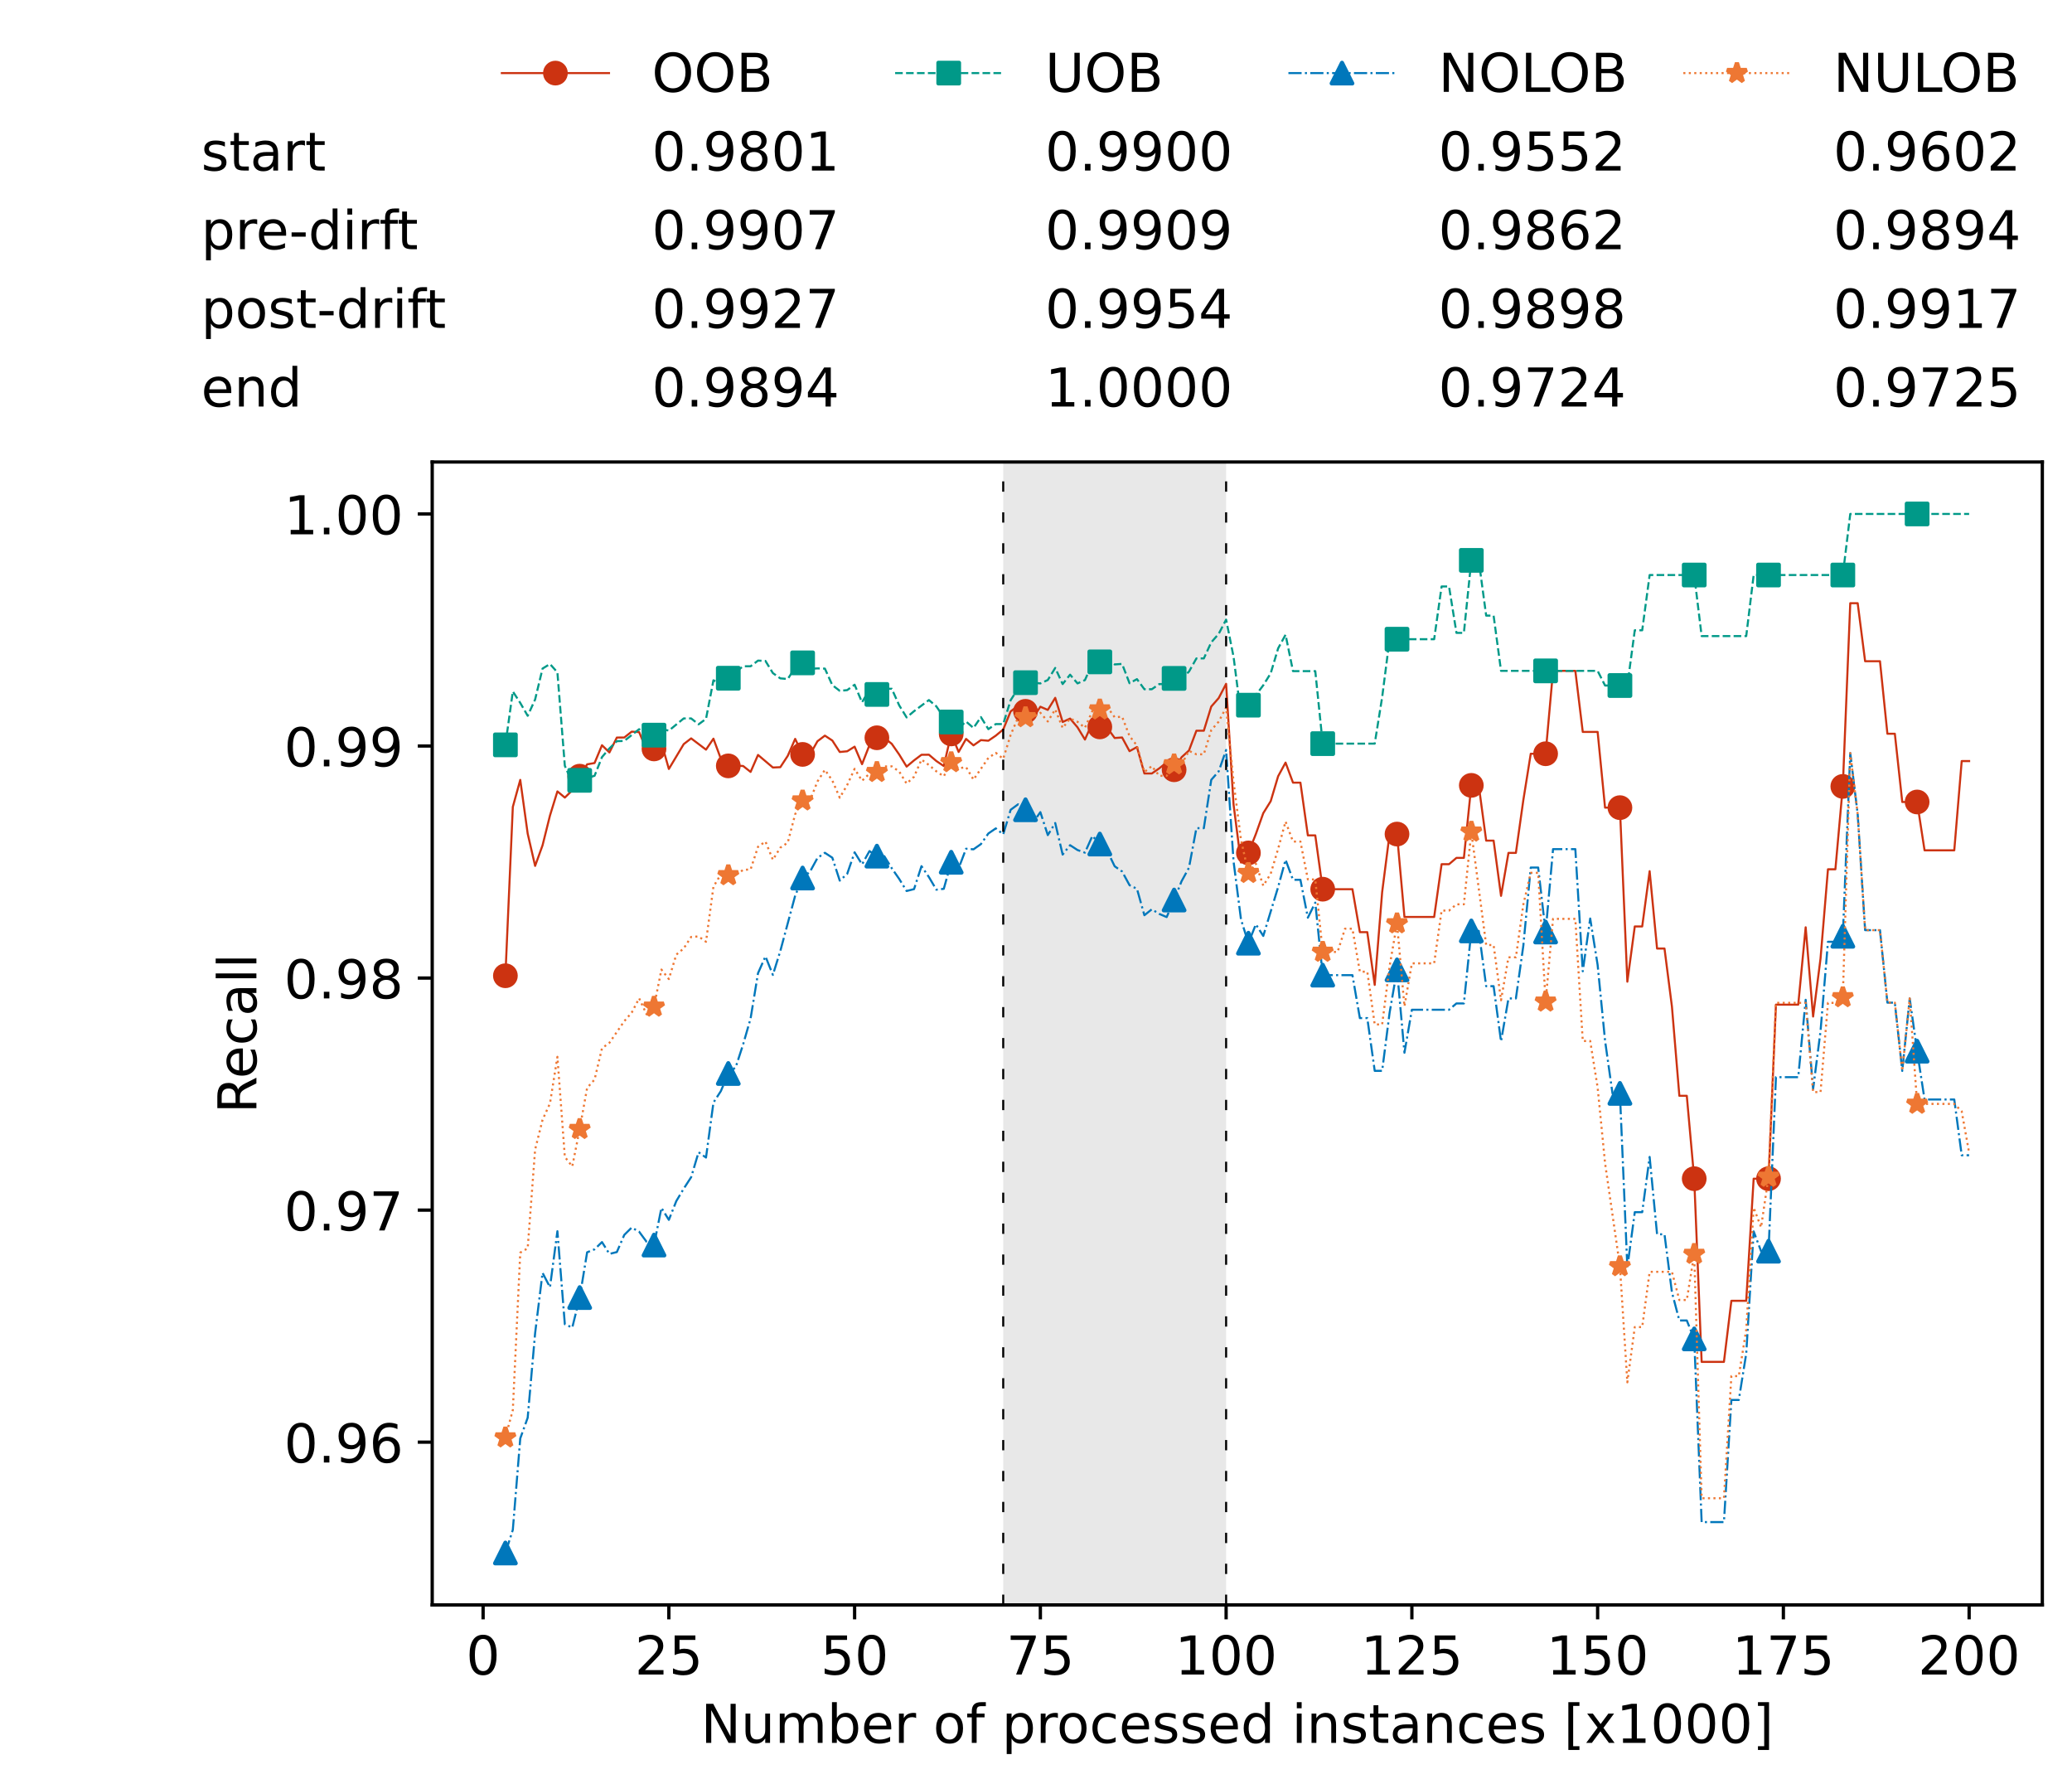 <?xml version="1.0" encoding="utf-8" standalone="no"?>
<!DOCTYPE svg PUBLIC "-//W3C//DTD SVG 1.1//EN"
  "http://www.w3.org/Graphics/SVG/1.1/DTD/svg11.dtd">
<!-- Created with matplotlib (https://matplotlib.org/) -->
<svg height="432.615pt" version="1.1" viewBox="0 0 502.65 432.615" width="502.65pt" xmlns="http://www.w3.org/2000/svg" xmlns:xlink="http://www.w3.org/1999/xlink">
 <defs>
  <style type="text/css">*{stroke-linecap:butt;stroke-linejoin:round;}</style>
 </defs>
 <g id="figure_1">
  <g id="patch_1">
   <path d="M 0 432.615 
L 502.65 432.615 
L 502.65 0 
L 0 0 
z
" style="fill:#ffffff;"/>
  </g>
  <g id="axes_1">
   <g id="patch_2">
    <path d="M 104.85 389.252 
L 495.45 389.252 
L 495.45 112.052 
L 104.85 112.052 
z
" style="fill:#ffffff;"/>
   </g>
   <g id="patch_3">
    <path clip-path="url(#peb958de10e)" d="M 297.446 389.252 
L 297.446 112.052 
L 243.372 112.052 
L 243.372 389.252 
z
" style="fill:#d3d3d3;opacity:0.5;"/>
   </g>
   <g id="matplotlib.axis_1">
    <g id="xtick_1">
     <g id="line2d_1">
      <defs>
       <path d="M 0 0 
L 0 3.5 
" id="m937446368e" style="stroke:#000000;stroke-width:0.8;"/>
      </defs>
      <g>
       <use style="stroke:#000000;stroke-width:0.8;" x="117.197" xlink:href="#m937446368e" y="389.252"/>
      </g>
     </g>
     <g id="text_1">
      <!-- 0 -->
      <g transform="translate(113.061 406.13)scale(0.13 -0.13)">
       <defs>
        <path d="M 31.781 66.406 
Q 24.172 66.406 20.328 58.906 
Q 16.5 51.422 16.5 36.375 
Q 16.5 21.391 20.328 13.891 
Q 24.172 6.391 31.781 6.391 
Q 39.453 6.391 43.281 13.891 
Q 47.125 21.391 47.125 36.375 
Q 47.125 51.422 43.281 58.906 
Q 39.453 66.406 31.781 66.406 
z
M 31.781 74.219 
Q 44.047 74.219 50.516 64.516 
Q 56.984 54.828 56.984 36.375 
Q 56.984 17.969 50.516 8.266 
Q 44.047 -1.422 31.781 -1.422 
Q 19.531 -1.422 13.062 8.266 
Q 6.594 17.969 6.594 36.375 
Q 6.594 54.828 13.062 64.516 
Q 19.531 74.219 31.781 74.219 
z
" id="DejaVuSans-48"/>
       </defs>
       <use xlink:href="#DejaVuSans-48"/>
      </g>
     </g>
    </g>
    <g id="xtick_2">
     <g id="line2d_2">
      <g>
       <use style="stroke:#000000;stroke-width:0.8;" x="162.259" xlink:href="#m937446368e" y="389.252"/>
      </g>
     </g>
     <g id="text_2">
      <!-- 25 -->
      <g transform="translate(153.988 406.13)scale(0.13 -0.13)">
       <defs>
        <path d="M 19.188 8.297 
L 53.609 8.297 
L 53.609 0 
L 7.328 0 
L 7.328 8.297 
Q 12.938 14.109 22.625 23.891 
Q 32.328 33.688 34.812 36.531 
Q 39.547 41.844 41.422 45.531 
Q 43.312 49.219 43.312 52.781 
Q 43.312 58.594 39.234 62.25 
Q 35.156 65.922 28.609 65.922 
Q 23.969 65.922 18.812 64.312 
Q 13.672 62.703 7.812 59.422 
L 7.812 69.391 
Q 13.766 71.781 18.938 73 
Q 24.125 74.219 28.422 74.219 
Q 39.75 74.219 46.484 68.547 
Q 53.219 62.891 53.219 53.422 
Q 53.219 48.922 51.531 44.891 
Q 49.859 40.875 45.406 35.406 
Q 44.188 33.984 37.641 27.219 
Q 31.109 20.453 19.188 8.297 
z
" id="DejaVuSans-50"/>
        <path d="M 10.797 72.906 
L 49.516 72.906 
L 49.516 64.594 
L 19.828 64.594 
L 19.828 46.734 
Q 21.969 47.469 24.109 47.828 
Q 26.266 48.188 28.422 48.188 
Q 40.625 48.188 47.75 41.5 
Q 54.891 34.812 54.891 23.391 
Q 54.891 11.625 47.562 5.094 
Q 40.234 -1.422 26.906 -1.422 
Q 22.312 -1.422 17.547 -0.641 
Q 12.797 0.141 7.719 1.703 
L 7.719 11.625 
Q 12.109 9.234 16.797 8.062 
Q 21.484 6.891 26.703 6.891 
Q 35.156 6.891 40.078 11.328 
Q 45.016 15.766 45.016 23.391 
Q 45.016 31 40.078 35.438 
Q 35.156 39.891 26.703 39.891 
Q 22.75 39.891 18.812 39.016 
Q 14.891 38.141 10.797 36.281 
z
" id="DejaVuSans-53"/>
       </defs>
       <use xlink:href="#DejaVuSans-50"/>
       <use x="63.623" xlink:href="#DejaVuSans-53"/>
      </g>
     </g>
    </g>
    <g id="xtick_3">
     <g id="line2d_3">
      <g>
       <use style="stroke:#000000;stroke-width:0.8;" x="207.322" xlink:href="#m937446368e" y="389.252"/>
      </g>
     </g>
     <g id="text_3">
      <!-- 50 -->
      <g transform="translate(199.05 406.13)scale(0.13 -0.13)">
       <use xlink:href="#DejaVuSans-53"/>
       <use x="63.623" xlink:href="#DejaVuSans-48"/>
      </g>
     </g>
    </g>
    <g id="xtick_4">
     <g id="line2d_4">
      <g>
       <use style="stroke:#000000;stroke-width:0.8;" x="252.384" xlink:href="#m937446368e" y="389.252"/>
      </g>
     </g>
     <g id="text_4">
      <!-- 75 -->
      <g transform="translate(244.113 406.13)scale(0.13 -0.13)">
       <defs>
        <path d="M 8.203 72.906 
L 55.078 72.906 
L 55.078 68.703 
L 28.609 0 
L 18.312 0 
L 43.219 64.594 
L 8.203 64.594 
z
" id="DejaVuSans-55"/>
       </defs>
       <use xlink:href="#DejaVuSans-55"/>
       <use x="63.623" xlink:href="#DejaVuSans-53"/>
      </g>
     </g>
    </g>
    <g id="xtick_5">
     <g id="line2d_5">
      <g>
       <use style="stroke:#000000;stroke-width:0.8;" x="297.446" xlink:href="#m937446368e" y="389.252"/>
      </g>
     </g>
     <g id="text_5">
      <!-- 100 -->
      <g transform="translate(285.039 406.13)scale(0.13 -0.13)">
       <defs>
        <path d="M 12.406 8.297 
L 28.516 8.297 
L 28.516 63.922 
L 10.984 60.406 
L 10.984 69.391 
L 28.422 72.906 
L 38.281 72.906 
L 38.281 8.297 
L 54.391 8.297 
L 54.391 0 
L 12.406 0 
z
" id="DejaVuSans-49"/>
       </defs>
       <use xlink:href="#DejaVuSans-49"/>
       <use x="63.623" xlink:href="#DejaVuSans-48"/>
       <use x="127.246" xlink:href="#DejaVuSans-48"/>
      </g>
     </g>
    </g>
    <g id="xtick_6">
     <g id="line2d_6">
      <g>
       <use style="stroke:#000000;stroke-width:0.8;" x="342.509" xlink:href="#m937446368e" y="389.252"/>
      </g>
     </g>
     <g id="text_6">
      <!-- 125 -->
      <g transform="translate(330.102 406.13)scale(0.13 -0.13)">
       <use xlink:href="#DejaVuSans-49"/>
       <use x="63.623" xlink:href="#DejaVuSans-50"/>
       <use x="127.246" xlink:href="#DejaVuSans-53"/>
      </g>
     </g>
    </g>
    <g id="xtick_7">
     <g id="line2d_7">
      <g>
       <use style="stroke:#000000;stroke-width:0.8;" x="387.571" xlink:href="#m937446368e" y="389.252"/>
      </g>
     </g>
     <g id="text_7">
      <!-- 150 -->
      <g transform="translate(375.164 406.13)scale(0.13 -0.13)">
       <use xlink:href="#DejaVuSans-49"/>
       <use x="63.623" xlink:href="#DejaVuSans-53"/>
       <use x="127.246" xlink:href="#DejaVuSans-48"/>
      </g>
     </g>
    </g>
    <g id="xtick_8">
     <g id="line2d_8">
      <g>
       <use style="stroke:#000000;stroke-width:0.8;" x="432.633" xlink:href="#m937446368e" y="389.252"/>
      </g>
     </g>
     <g id="text_8">
      <!-- 175 -->
      <g transform="translate(420.226 406.13)scale(0.13 -0.13)">
       <use xlink:href="#DejaVuSans-49"/>
       <use x="63.623" xlink:href="#DejaVuSans-55"/>
       <use x="127.246" xlink:href="#DejaVuSans-53"/>
      </g>
     </g>
    </g>
    <g id="xtick_9">
     <g id="line2d_9">
      <g>
       <use style="stroke:#000000;stroke-width:0.8;" x="477.695" xlink:href="#m937446368e" y="389.252"/>
      </g>
     </g>
     <g id="text_9">
      <!-- 200 -->
      <g transform="translate(465.289 406.13)scale(0.13 -0.13)">
       <use xlink:href="#DejaVuSans-50"/>
       <use x="63.623" xlink:href="#DejaVuSans-48"/>
       <use x="127.246" xlink:href="#DejaVuSans-48"/>
      </g>
     </g>
    </g>
    <g id="text_10">
     <!-- Number of processed instances [x1000] -->
     <g transform="translate(170.025 422.711)scale(0.13 -0.13)">
      <defs>
       <path d="M 9.812 72.906 
L 23.094 72.906 
L 55.422 11.922 
L 55.422 72.906 
L 64.984 72.906 
L 64.984 0 
L 51.703 0 
L 19.391 60.984 
L 19.391 0 
L 9.812 0 
z
" id="DejaVuSans-78"/>
       <path d="M 8.5 21.578 
L 8.5 54.688 
L 17.484 54.688 
L 17.484 21.922 
Q 17.484 14.156 20.5 10.266 
Q 23.531 6.391 29.594 6.391 
Q 36.859 6.391 41.078 11.031 
Q 45.312 15.672 45.312 23.688 
L 45.312 54.688 
L 54.297 54.688 
L 54.297 0 
L 45.312 0 
L 45.312 8.406 
Q 42.047 3.422 37.719 1 
Q 33.406 -1.422 27.688 -1.422 
Q 18.266 -1.422 13.375 4.438 
Q 8.5 10.297 8.5 21.578 
z
M 31.109 56 
z
" id="DejaVuSans-117"/>
       <path d="M 52 44.188 
Q 55.375 50.25 60.062 53.125 
Q 64.75 56 71.094 56 
Q 79.641 56 84.281 50.016 
Q 88.922 44.047 88.922 33.016 
L 88.922 0 
L 79.891 0 
L 79.891 32.719 
Q 79.891 40.578 77.094 44.375 
Q 74.312 48.188 68.609 48.188 
Q 61.625 48.188 57.562 43.547 
Q 53.516 38.922 53.516 30.906 
L 53.516 0 
L 44.484 0 
L 44.484 32.719 
Q 44.484 40.625 41.703 44.406 
Q 38.922 48.188 33.109 48.188 
Q 26.219 48.188 22.156 43.531 
Q 18.109 38.875 18.109 30.906 
L 18.109 0 
L 9.078 0 
L 9.078 54.688 
L 18.109 54.688 
L 18.109 46.188 
Q 21.188 51.219 25.484 53.609 
Q 29.781 56 35.688 56 
Q 41.656 56 45.828 52.969 
Q 50 49.953 52 44.188 
z
" id="DejaVuSans-109"/>
       <path d="M 48.688 27.297 
Q 48.688 37.203 44.609 42.844 
Q 40.531 48.484 33.406 48.484 
Q 26.266 48.484 22.188 42.844 
Q 18.109 37.203 18.109 27.297 
Q 18.109 17.391 22.188 11.75 
Q 26.266 6.109 33.406 6.109 
Q 40.531 6.109 44.609 11.75 
Q 48.688 17.391 48.688 27.297 
z
M 18.109 46.391 
Q 20.953 51.266 25.266 53.625 
Q 29.594 56 35.594 56 
Q 45.562 56 51.781 48.094 
Q 58.016 40.188 58.016 27.297 
Q 58.016 14.406 51.781 6.484 
Q 45.562 -1.422 35.594 -1.422 
Q 29.594 -1.422 25.266 0.953 
Q 20.953 3.328 18.109 8.203 
L 18.109 0 
L 9.078 0 
L 9.078 75.984 
L 18.109 75.984 
z
" id="DejaVuSans-98"/>
       <path d="M 56.203 29.594 
L 56.203 25.203 
L 14.891 25.203 
Q 15.484 15.922 20.484 11.062 
Q 25.484 6.203 34.422 6.203 
Q 39.594 6.203 44.453 7.469 
Q 49.312 8.734 54.109 11.281 
L 54.109 2.781 
Q 49.266 0.734 44.188 -0.344 
Q 39.109 -1.422 33.891 -1.422 
Q 20.797 -1.422 13.156 6.188 
Q 5.516 13.812 5.516 26.812 
Q 5.516 40.234 12.766 48.109 
Q 20.016 56 32.328 56 
Q 43.359 56 49.781 48.891 
Q 56.203 41.797 56.203 29.594 
z
M 47.219 32.234 
Q 47.125 39.594 43.094 43.984 
Q 39.062 48.391 32.422 48.391 
Q 24.906 48.391 20.391 44.141 
Q 15.875 39.891 15.188 32.172 
z
" id="DejaVuSans-101"/>
       <path d="M 41.109 46.297 
Q 39.594 47.172 37.812 47.578 
Q 36.031 48 33.891 48 
Q 26.266 48 22.188 43.047 
Q 18.109 38.094 18.109 28.812 
L 18.109 0 
L 9.078 0 
L 9.078 54.688 
L 18.109 54.688 
L 18.109 46.188 
Q 20.953 51.172 25.484 53.578 
Q 30.031 56 36.531 56 
Q 37.453 56 38.578 55.875 
Q 39.703 55.766 41.062 55.516 
z
" id="DejaVuSans-114"/>
       <path id="DejaVuSans-32"/>
       <path d="M 30.609 48.391 
Q 23.391 48.391 19.188 42.75 
Q 14.984 37.109 14.984 27.297 
Q 14.984 17.484 19.156 11.844 
Q 23.344 6.203 30.609 6.203 
Q 37.797 6.203 41.984 11.859 
Q 46.188 17.531 46.188 27.297 
Q 46.188 37.016 41.984 42.703 
Q 37.797 48.391 30.609 48.391 
z
M 30.609 56 
Q 42.328 56 49.016 48.375 
Q 55.719 40.766 55.719 27.297 
Q 55.719 13.875 49.016 6.219 
Q 42.328 -1.422 30.609 -1.422 
Q 18.844 -1.422 12.172 6.219 
Q 5.516 13.875 5.516 27.297 
Q 5.516 40.766 12.172 48.375 
Q 18.844 56 30.609 56 
z
" id="DejaVuSans-111"/>
       <path d="M 37.109 75.984 
L 37.109 68.5 
L 28.516 68.5 
Q 23.688 68.5 21.797 66.547 
Q 19.922 64.594 19.922 59.516 
L 19.922 54.688 
L 34.719 54.688 
L 34.719 47.703 
L 19.922 47.703 
L 19.922 0 
L 10.891 0 
L 10.891 47.703 
L 2.297 47.703 
L 2.297 54.688 
L 10.891 54.688 
L 10.891 58.5 
Q 10.891 67.625 15.141 71.797 
Q 19.391 75.984 28.609 75.984 
z
" id="DejaVuSans-102"/>
       <path d="M 18.109 8.203 
L 18.109 -20.797 
L 9.078 -20.797 
L 9.078 54.688 
L 18.109 54.688 
L 18.109 46.391 
Q 20.953 51.266 25.266 53.625 
Q 29.594 56 35.594 56 
Q 45.562 56 51.781 48.094 
Q 58.016 40.188 58.016 27.297 
Q 58.016 14.406 51.781 6.484 
Q 45.562 -1.422 35.594 -1.422 
Q 29.594 -1.422 25.266 0.953 
Q 20.953 3.328 18.109 8.203 
z
M 48.688 27.297 
Q 48.688 37.203 44.609 42.844 
Q 40.531 48.484 33.406 48.484 
Q 26.266 48.484 22.188 42.844 
Q 18.109 37.203 18.109 27.297 
Q 18.109 17.391 22.188 11.75 
Q 26.266 6.109 33.406 6.109 
Q 40.531 6.109 44.609 11.75 
Q 48.688 17.391 48.688 27.297 
z
" id="DejaVuSans-112"/>
       <path d="M 48.781 52.594 
L 48.781 44.188 
Q 44.969 46.297 41.141 47.344 
Q 37.312 48.391 33.406 48.391 
Q 24.656 48.391 19.812 42.844 
Q 14.984 37.312 14.984 27.297 
Q 14.984 17.281 19.812 11.734 
Q 24.656 6.203 33.406 6.203 
Q 37.312 6.203 41.141 7.25 
Q 44.969 8.297 48.781 10.406 
L 48.781 2.094 
Q 45.016 0.344 40.984 -0.531 
Q 36.969 -1.422 32.422 -1.422 
Q 20.062 -1.422 12.781 6.344 
Q 5.516 14.109 5.516 27.297 
Q 5.516 40.672 12.859 48.328 
Q 20.219 56 33.016 56 
Q 37.156 56 41.109 55.141 
Q 45.062 54.297 48.781 52.594 
z
" id="DejaVuSans-99"/>
       <path d="M 44.281 53.078 
L 44.281 44.578 
Q 40.484 46.531 36.375 47.5 
Q 32.281 48.484 27.875 48.484 
Q 21.188 48.484 17.844 46.438 
Q 14.5 44.391 14.5 40.281 
Q 14.5 37.156 16.891 35.375 
Q 19.281 33.594 26.516 31.984 
L 29.594 31.297 
Q 39.156 29.25 43.188 25.516 
Q 47.219 21.781 47.219 15.094 
Q 47.219 7.469 41.188 3.016 
Q 35.156 -1.422 24.609 -1.422 
Q 20.219 -1.422 15.453 -0.562 
Q 10.688 0.297 5.422 2 
L 5.422 11.281 
Q 10.406 8.688 15.234 7.391 
Q 20.062 6.109 24.812 6.109 
Q 31.156 6.109 34.562 8.281 
Q 37.984 10.453 37.984 14.406 
Q 37.984 18.062 35.516 20.016 
Q 33.062 21.969 24.703 23.781 
L 21.578 24.516 
Q 13.234 26.266 9.516 29.906 
Q 5.812 33.547 5.812 39.891 
Q 5.812 47.609 11.281 51.797 
Q 16.75 56 26.812 56 
Q 31.781 56 36.172 55.266 
Q 40.578 54.547 44.281 53.078 
z
" id="DejaVuSans-115"/>
       <path d="M 45.406 46.391 
L 45.406 75.984 
L 54.391 75.984 
L 54.391 0 
L 45.406 0 
L 45.406 8.203 
Q 42.578 3.328 38.25 0.953 
Q 33.938 -1.422 27.875 -1.422 
Q 17.969 -1.422 11.734 6.484 
Q 5.516 14.406 5.516 27.297 
Q 5.516 40.188 11.734 48.094 
Q 17.969 56 27.875 56 
Q 33.938 56 38.25 53.625 
Q 42.578 51.266 45.406 46.391 
z
M 14.797 27.297 
Q 14.797 17.391 18.875 11.75 
Q 22.953 6.109 30.078 6.109 
Q 37.203 6.109 41.297 11.75 
Q 45.406 17.391 45.406 27.297 
Q 45.406 37.203 41.297 42.844 
Q 37.203 48.484 30.078 48.484 
Q 22.953 48.484 18.875 42.844 
Q 14.797 37.203 14.797 27.297 
z
" id="DejaVuSans-100"/>
       <path d="M 9.422 54.688 
L 18.406 54.688 
L 18.406 0 
L 9.422 0 
z
M 9.422 75.984 
L 18.406 75.984 
L 18.406 64.594 
L 9.422 64.594 
z
" id="DejaVuSans-105"/>
       <path d="M 54.891 33.016 
L 54.891 0 
L 45.906 0 
L 45.906 32.719 
Q 45.906 40.484 42.875 44.328 
Q 39.844 48.188 33.797 48.188 
Q 26.516 48.188 22.312 43.547 
Q 18.109 38.922 18.109 30.906 
L 18.109 0 
L 9.078 0 
L 9.078 54.688 
L 18.109 54.688 
L 18.109 46.188 
Q 21.344 51.125 25.703 53.562 
Q 30.078 56 35.797 56 
Q 45.219 56 50.047 50.172 
Q 54.891 44.344 54.891 33.016 
z
" id="DejaVuSans-110"/>
       <path d="M 18.312 70.219 
L 18.312 54.688 
L 36.812 54.688 
L 36.812 47.703 
L 18.312 47.703 
L 18.312 18.016 
Q 18.312 11.328 20.141 9.422 
Q 21.969 7.516 27.594 7.516 
L 36.812 7.516 
L 36.812 0 
L 27.594 0 
Q 17.188 0 13.234 3.875 
Q 9.281 7.766 9.281 18.016 
L 9.281 47.703 
L 2.688 47.703 
L 2.688 54.688 
L 9.281 54.688 
L 9.281 70.219 
z
" id="DejaVuSans-116"/>
       <path d="M 34.281 27.484 
Q 23.391 27.484 19.188 25 
Q 14.984 22.516 14.984 16.5 
Q 14.984 11.719 18.141 8.906 
Q 21.297 6.109 26.703 6.109 
Q 34.188 6.109 38.703 11.406 
Q 43.219 16.703 43.219 25.484 
L 43.219 27.484 
z
M 52.203 31.203 
L 52.203 0 
L 43.219 0 
L 43.219 8.297 
Q 40.141 3.328 35.547 0.953 
Q 30.953 -1.422 24.312 -1.422 
Q 15.922 -1.422 10.953 3.297 
Q 6 8.016 6 15.922 
Q 6 25.141 12.172 29.828 
Q 18.359 34.516 30.609 34.516 
L 43.219 34.516 
L 43.219 35.406 
Q 43.219 41.609 39.141 45 
Q 35.062 48.391 27.688 48.391 
Q 23 48.391 18.547 47.266 
Q 14.109 46.141 10.016 43.891 
L 10.016 52.203 
Q 14.938 54.109 19.578 55.047 
Q 24.219 56 28.609 56 
Q 40.484 56 46.344 49.844 
Q 52.203 43.703 52.203 31.203 
z
" id="DejaVuSans-97"/>
       <path d="M 8.594 75.984 
L 29.297 75.984 
L 29.297 69 
L 17.578 69 
L 17.578 -6.203 
L 29.297 -6.203 
L 29.297 -13.188 
L 8.594 -13.188 
z
" id="DejaVuSans-91"/>
       <path d="M 54.891 54.688 
L 35.109 28.078 
L 55.906 0 
L 45.312 0 
L 29.391 21.484 
L 13.484 0 
L 2.875 0 
L 24.125 28.609 
L 4.688 54.688 
L 15.281 54.688 
L 29.781 35.203 
L 44.281 54.688 
z
" id="DejaVuSans-120"/>
       <path d="M 30.422 75.984 
L 30.422 -13.188 
L 9.719 -13.188 
L 9.719 -6.203 
L 21.391 -6.203 
L 21.391 69 
L 9.719 69 
L 9.719 75.984 
z
" id="DejaVuSans-93"/>
      </defs>
      <use xlink:href="#DejaVuSans-78"/>
      <use x="74.805" xlink:href="#DejaVuSans-117"/>
      <use x="138.184" xlink:href="#DejaVuSans-109"/>
      <use x="235.596" xlink:href="#DejaVuSans-98"/>
      <use x="299.072" xlink:href="#DejaVuSans-101"/>
      <use x="360.596" xlink:href="#DejaVuSans-114"/>
      <use x="401.709" xlink:href="#DejaVuSans-32"/>
      <use x="433.496" xlink:href="#DejaVuSans-111"/>
      <use x="494.678" xlink:href="#DejaVuSans-102"/>
      <use x="529.883" xlink:href="#DejaVuSans-32"/>
      <use x="561.67" xlink:href="#DejaVuSans-112"/>
      <use x="625.146" xlink:href="#DejaVuSans-114"/>
      <use x="664.01" xlink:href="#DejaVuSans-111"/>
      <use x="725.191" xlink:href="#DejaVuSans-99"/>
      <use x="780.172" xlink:href="#DejaVuSans-101"/>
      <use x="841.695" xlink:href="#DejaVuSans-115"/>
      <use x="893.795" xlink:href="#DejaVuSans-115"/>
      <use x="945.895" xlink:href="#DejaVuSans-101"/>
      <use x="1007.418" xlink:href="#DejaVuSans-100"/>
      <use x="1070.895" xlink:href="#DejaVuSans-32"/>
      <use x="1102.682" xlink:href="#DejaVuSans-105"/>
      <use x="1130.465" xlink:href="#DejaVuSans-110"/>
      <use x="1193.844" xlink:href="#DejaVuSans-115"/>
      <use x="1245.943" xlink:href="#DejaVuSans-116"/>
      <use x="1285.152" xlink:href="#DejaVuSans-97"/>
      <use x="1346.432" xlink:href="#DejaVuSans-110"/>
      <use x="1409.811" xlink:href="#DejaVuSans-99"/>
      <use x="1464.791" xlink:href="#DejaVuSans-101"/>
      <use x="1526.314" xlink:href="#DejaVuSans-115"/>
      <use x="1578.414" xlink:href="#DejaVuSans-32"/>
      <use x="1610.201" xlink:href="#DejaVuSans-91"/>
      <use x="1649.215" xlink:href="#DejaVuSans-120"/>
      <use x="1708.395" xlink:href="#DejaVuSans-49"/>
      <use x="1772.018" xlink:href="#DejaVuSans-48"/>
      <use x="1835.641" xlink:href="#DejaVuSans-48"/>
      <use x="1899.264" xlink:href="#DejaVuSans-48"/>
      <use x="1962.887" xlink:href="#DejaVuSans-93"/>
     </g>
    </g>
   </g>
   <g id="matplotlib.axis_2">
    <g id="ytick_1">
     <g id="line2d_10">
      <defs>
       <path d="M 0 0 
L -3.5 0 
" id="mc731ab519c" style="stroke:#000000;stroke-width:0.8;"/>
      </defs>
      <g>
       <use style="stroke:#000000;stroke-width:0.8;" x="104.85" xlink:href="#mc731ab519c" y="349.772"/>
      </g>
     </g>
     <g id="text_11">
      <!-- 0.96 -->
      <g transform="translate(68.905 354.711)scale(0.13 -0.13)">
       <defs>
        <path d="M 10.688 12.406 
L 21 12.406 
L 21 0 
L 10.688 0 
z
" id="DejaVuSans-46"/>
        <path d="M 10.984 1.516 
L 10.984 10.5 
Q 14.703 8.734 18.5 7.812 
Q 22.312 6.891 25.984 6.891 
Q 35.75 6.891 40.891 13.453 
Q 46.047 20.016 46.781 33.406 
Q 43.953 29.203 39.594 26.953 
Q 35.25 24.703 29.984 24.703 
Q 19.047 24.703 12.672 31.312 
Q 6.297 37.938 6.297 49.422 
Q 6.297 60.641 12.938 67.422 
Q 19.578 74.219 30.609 74.219 
Q 43.266 74.219 49.922 64.516 
Q 56.594 54.828 56.594 36.375 
Q 56.594 19.141 48.406 8.859 
Q 40.234 -1.422 26.422 -1.422 
Q 22.703 -1.422 18.891 -0.688 
Q 15.094 0.047 10.984 1.516 
z
M 30.609 32.422 
Q 37.25 32.422 41.125 36.953 
Q 45.016 41.5 45.016 49.422 
Q 45.016 57.281 41.125 61.844 
Q 37.25 66.406 30.609 66.406 
Q 23.969 66.406 20.094 61.844 
Q 16.219 57.281 16.219 49.422 
Q 16.219 41.5 20.094 36.953 
Q 23.969 32.422 30.609 32.422 
z
" id="DejaVuSans-57"/>
        <path d="M 33.016 40.375 
Q 26.375 40.375 22.484 35.828 
Q 18.609 31.297 18.609 23.391 
Q 18.609 15.531 22.484 10.953 
Q 26.375 6.391 33.016 6.391 
Q 39.656 6.391 43.531 10.953 
Q 47.406 15.531 47.406 23.391 
Q 47.406 31.297 43.531 35.828 
Q 39.656 40.375 33.016 40.375 
z
M 52.594 71.297 
L 52.594 62.312 
Q 48.875 64.062 45.094 64.984 
Q 41.312 65.922 37.594 65.922 
Q 27.828 65.922 22.672 59.328 
Q 17.531 52.734 16.797 39.406 
Q 19.672 43.656 24.016 45.922 
Q 28.375 48.188 33.594 48.188 
Q 44.578 48.188 50.953 41.516 
Q 57.328 34.859 57.328 23.391 
Q 57.328 12.156 50.688 5.359 
Q 44.047 -1.422 33.016 -1.422 
Q 20.359 -1.422 13.672 8.266 
Q 6.984 17.969 6.984 36.375 
Q 6.984 53.656 15.188 63.938 
Q 23.391 74.219 37.203 74.219 
Q 40.922 74.219 44.703 73.484 
Q 48.484 72.75 52.594 71.297 
z
" id="DejaVuSans-54"/>
       </defs>
       <use xlink:href="#DejaVuSans-48"/>
       <use x="63.623" xlink:href="#DejaVuSans-46"/>
       <use x="95.41" xlink:href="#DejaVuSans-57"/>
       <use x="159.033" xlink:href="#DejaVuSans-54"/>
      </g>
     </g>
    </g>
    <g id="ytick_2">
     <g id="line2d_11">
      <g>
       <use style="stroke:#000000;stroke-width:0.8;" x="104.85" xlink:href="#mc731ab519c" y="293.492"/>
      </g>
     </g>
     <g id="text_12">
      <!-- 0.97 -->
      <g transform="translate(68.905 298.431)scale(0.13 -0.13)">
       <use xlink:href="#DejaVuSans-48"/>
       <use x="63.623" xlink:href="#DejaVuSans-46"/>
       <use x="95.41" xlink:href="#DejaVuSans-57"/>
       <use x="159.033" xlink:href="#DejaVuSans-55"/>
      </g>
     </g>
    </g>
    <g id="ytick_3">
     <g id="line2d_12">
      <g>
       <use style="stroke:#000000;stroke-width:0.8;" x="104.85" xlink:href="#mc731ab519c" y="237.212"/>
      </g>
     </g>
     <g id="text_13">
      <!-- 0.98 -->
      <g transform="translate(68.905 242.151)scale(0.13 -0.13)">
       <defs>
        <path d="M 31.781 34.625 
Q 24.75 34.625 20.719 30.859 
Q 16.703 27.094 16.703 20.516 
Q 16.703 13.922 20.719 10.156 
Q 24.75 6.391 31.781 6.391 
Q 38.812 6.391 42.859 10.172 
Q 46.922 13.969 46.922 20.516 
Q 46.922 27.094 42.891 30.859 
Q 38.875 34.625 31.781 34.625 
z
M 21.922 38.812 
Q 15.578 40.375 12.031 44.719 
Q 8.5 49.078 8.5 55.328 
Q 8.5 64.062 14.719 69.141 
Q 20.953 74.219 31.781 74.219 
Q 42.672 74.219 48.875 69.141 
Q 55.078 64.062 55.078 55.328 
Q 55.078 49.078 51.531 44.719 
Q 48 40.375 41.703 38.812 
Q 48.828 37.156 52.797 32.312 
Q 56.781 27.484 56.781 20.516 
Q 56.781 9.906 50.312 4.234 
Q 43.844 -1.422 31.781 -1.422 
Q 19.734 -1.422 13.25 4.234 
Q 6.781 9.906 6.781 20.516 
Q 6.781 27.484 10.781 32.312 
Q 14.797 37.156 21.922 38.812 
z
M 18.312 54.391 
Q 18.312 48.734 21.844 45.562 
Q 25.391 42.391 31.781 42.391 
Q 38.141 42.391 41.719 45.562 
Q 45.312 48.734 45.312 54.391 
Q 45.312 60.062 41.719 63.234 
Q 38.141 66.406 31.781 66.406 
Q 25.391 66.406 21.844 63.234 
Q 18.312 60.062 18.312 54.391 
z
" id="DejaVuSans-56"/>
       </defs>
       <use xlink:href="#DejaVuSans-48"/>
       <use x="63.623" xlink:href="#DejaVuSans-46"/>
       <use x="95.41" xlink:href="#DejaVuSans-57"/>
       <use x="159.033" xlink:href="#DejaVuSans-56"/>
      </g>
     </g>
    </g>
    <g id="ytick_4">
     <g id="line2d_13">
      <g>
       <use style="stroke:#000000;stroke-width:0.8;" x="104.85" xlink:href="#mc731ab519c" y="180.932"/>
      </g>
     </g>
     <g id="text_14">
      <!-- 0.99 -->
      <g transform="translate(68.905 185.871)scale(0.13 -0.13)">
       <use xlink:href="#DejaVuSans-48"/>
       <use x="63.623" xlink:href="#DejaVuSans-46"/>
       <use x="95.41" xlink:href="#DejaVuSans-57"/>
       <use x="159.033" xlink:href="#DejaVuSans-57"/>
      </g>
     </g>
    </g>
    <g id="ytick_5">
     <g id="line2d_14">
      <g>
       <use style="stroke:#000000;stroke-width:0.8;" x="104.85" xlink:href="#mc731ab519c" y="124.652"/>
      </g>
     </g>
     <g id="text_15">
      <!-- 1.00 -->
      <g transform="translate(68.905 129.591)scale(0.13 -0.13)">
       <use xlink:href="#DejaVuSans-49"/>
       <use x="63.623" xlink:href="#DejaVuSans-46"/>
       <use x="95.41" xlink:href="#DejaVuSans-48"/>
       <use x="159.033" xlink:href="#DejaVuSans-48"/>
      </g>
     </g>
    </g>
    <g id="text_16">
     <!-- Recall -->
     <g transform="translate(62.201 270.044)rotate(-90)scale(0.13 -0.13)">
      <defs>
       <path d="M 44.391 34.188 
Q 47.562 33.109 50.562 29.594 
Q 53.562 26.078 56.594 19.922 
L 66.609 0 
L 56 0 
L 46.688 18.703 
Q 43.062 26.031 39.672 28.422 
Q 36.281 30.812 30.422 30.812 
L 19.672 30.812 
L 19.672 0 
L 9.812 0 
L 9.812 72.906 
L 32.078 72.906 
Q 44.578 72.906 50.734 67.672 
Q 56.891 62.453 56.891 51.906 
Q 56.891 45.016 53.688 40.469 
Q 50.484 35.938 44.391 34.188 
z
M 19.672 64.797 
L 19.672 38.922 
L 32.078 38.922 
Q 39.203 38.922 42.844 42.219 
Q 46.484 45.516 46.484 51.906 
Q 46.484 58.297 42.844 61.547 
Q 39.203 64.797 32.078 64.797 
z
" id="DejaVuSans-82"/>
       <path d="M 9.422 75.984 
L 18.406 75.984 
L 18.406 0 
L 9.422 0 
z
" id="DejaVuSans-108"/>
      </defs>
      <use xlink:href="#DejaVuSans-82"/>
      <use x="64.982" xlink:href="#DejaVuSans-101"/>
      <use x="126.506" xlink:href="#DejaVuSans-99"/>
      <use x="181.486" xlink:href="#DejaVuSans-97"/>
      <use x="242.766" xlink:href="#DejaVuSans-108"/>
      <use x="270.549" xlink:href="#DejaVuSans-108"/>
     </g>
    </g>
   </g>
   <g id="line2d_15"/>
   <g id="line2d_16"/>
   <g id="line2d_17"/>
   <g id="line2d_18"/>
   <g id="line2d_19"/>
   <g id="line2d_20">
    <path clip-path="url(#peb958de10e)" d="M 122.605 236.652 
L 124.407 195.7 
L 126.21 189.15 
L 128.012 202.186 
L 129.815 210.008 
L 131.617 205.023 
L 133.419 197.795 
L 135.222 191.94 
L 137.024 193.439 
L 138.827 191.677 
L 140.629 188.249 
L 142.432 185.379 
L 144.234 185.059 
L 146.037 180.744 
L 147.839 182.495 
L 149.642 178.88 
L 151.444 178.873 
L 153.247 177.448 
L 155.049 177.559 
L 156.852 181.879 
L 158.654 181.639 
L 160.457 180.134 
L 162.259 186.498 
L 165.864 180.476 
L 167.667 179.083 
L 171.272 181.813 
L 173.074 179.153 
L 174.877 184.039 
L 176.679 185.753 
L 178.482 185.668 
L 180.284 185.786 
L 182.087 187.215 
L 183.889 183.097 
L 187.494 186.146 
L 189.297 186.07 
L 191.099 183.325 
L 192.902 179.202 
L 194.704 182.969 
L 196.507 182.969 
L 198.309 179.778 
L 200.112 178.416 
L 201.914 179.603 
L 203.717 182.382 
L 205.519 182.211 
L 207.322 181.09 
L 209.124 185.339 
L 210.927 180.708 
L 212.729 178.936 
L 214.532 178.956 
L 216.334 180.406 
L 218.137 182.998 
L 219.939 185.929 
L 221.742 184.416 
L 223.544 183.06 
L 225.347 183.041 
L 227.149 184.57 
L 228.952 185.787 
L 230.754 178 
L 232.557 182.374 
L 234.359 179.213 
L 236.162 180.773 
L 237.964 179.504 
L 239.767 179.653 
L 241.569 178.42 
L 243.372 176.923 
L 245.174 172.541 
L 246.976 171.17 
L 248.779 172.521 
L 250.581 174.154 
L 252.384 171.403 
L 254.186 172.18 
L 255.989 169.248 
L 257.791 175.111 
L 259.594 174.279 
L 261.396 176.398 
L 263.199 179.371 
L 265.001 175.312 
L 266.804 176.298 
L 268.606 176.499 
L 270.409 178.988 
L 272.211 178.863 
L 274.014 182.183 
L 275.816 181.186 
L 277.619 187.6 
L 279.421 187.6 
L 281.224 186.355 
L 283.026 184.912 
L 284.829 186.692 
L 286.631 183.666 
L 288.434 182.02 
L 290.236 177.224 
L 292.039 177.224 
L 293.841 171.361 
L 295.644 169.307 
L 297.446 165.854 
L 299.249 195.12 
L 301.051 209.19 
L 302.854 206.864 
L 304.656 202.289 
L 306.459 197.219 
L 308.261 194.317 
L 310.064 188.266 
L 311.866 184.955 
L 313.669 189.819 
L 315.471 189.819 
L 317.274 202.61 
L 319.076 202.61 
L 320.879 215.659 
L 328.089 215.659 
L 329.891 226.081 
L 331.694 226.081 
L 333.496 238.872 
L 335.299 216.36 
L 337.101 202.29 
L 338.904 202.29 
L 340.706 222.39 
L 347.916 222.39 
L 349.719 209.599 
L 351.521 209.599 
L 353.324 208.064 
L 355.126 208.064 
L 356.928 190.477 
L 358.731 190.477 
L 360.533 203.877 
L 362.336 203.877 
L 364.138 217.277 
L 365.941 206.855 
L 367.743 206.855 
L 369.546 194.064 
L 371.348 182.808 
L 374.953 182.808 
L 376.756 162.708 
L 382.163 162.708 
L 383.966 177.518 
L 387.571 177.518 
L 389.373 195.883 
L 392.978 195.883 
L 394.781 238.093 
L 396.583 224.693 
L 398.386 224.693 
L 400.188 211.293 
L 401.991 230.053 
L 403.793 230.053 
L 405.596 244.123 
L 407.398 265.77 
L 409.201 265.77 
L 411.003 285.87 
L 412.806 330.301 
L 418.213 330.301 
L 420.016 315.491 
L 423.621 315.491 
L 425.423 285.87 
L 429.028 285.87 
L 430.831 243.66 
L 436.238 243.66 
L 438.041 224.9 
L 439.843 246.546 
L 441.646 232.476 
L 443.448 210.83 
L 445.251 210.83 
L 447.053 190.73 
L 448.856 146.298 
L 450.658 146.298 
L 452.461 160.368 
L 456.066 160.368 
L 457.868 177.955 
L 459.671 177.955 
L 461.473 194.508 
L 465.078 194.508 
L 466.881 206.233 
L 474.09 206.233 
L 475.893 184.587 
L 477.695 184.587 
L 477.695 184.587 
" style="fill:none;stroke:#cc3311;stroke-linecap:square;stroke-width:0.5;"/>
    <defs>
     <path d="M 0 2.5 
C 0.663 2.5 1.299 2.237 1.768 1.768 
C 2.237 1.299 2.5 0.663 2.5 0 
C 2.5 -0.663 2.237 -1.299 1.768 -1.768 
C 1.299 -2.237 0.663 -2.5 0 -2.5 
C -0.663 -2.5 -1.299 -2.237 -1.768 -1.768 
C -2.237 -1.299 -2.5 -0.663 -2.5 0 
C -2.5 0.663 -2.237 1.299 -1.768 1.768 
C -1.299 2.237 -0.663 2.5 0 2.5 
z
" id="m4cef28daa8" style="stroke:#cc3311;"/>
    </defs>
    <g clip-path="url(#peb958de10e)">
     <use style="fill:#cc3311;stroke:#cc3311;" x="122.605" xlink:href="#m4cef28daa8" y="236.652"/>
     <use style="fill:#cc3311;stroke:#cc3311;" x="140.629" xlink:href="#m4cef28daa8" y="188.249"/>
     <use style="fill:#cc3311;stroke:#cc3311;" x="158.654" xlink:href="#m4cef28daa8" y="181.639"/>
     <use style="fill:#cc3311;stroke:#cc3311;" x="176.679" xlink:href="#m4cef28daa8" y="185.753"/>
     <use style="fill:#cc3311;stroke:#cc3311;" x="194.704" xlink:href="#m4cef28daa8" y="182.969"/>
     <use style="fill:#cc3311;stroke:#cc3311;" x="212.729" xlink:href="#m4cef28daa8" y="178.936"/>
     <use style="fill:#cc3311;stroke:#cc3311;" x="230.754" xlink:href="#m4cef28daa8" y="178"/>
     <use style="fill:#cc3311;stroke:#cc3311;" x="248.779" xlink:href="#m4cef28daa8" y="172.521"/>
     <use style="fill:#cc3311;stroke:#cc3311;" x="266.804" xlink:href="#m4cef28daa8" y="176.298"/>
     <use style="fill:#cc3311;stroke:#cc3311;" x="284.829" xlink:href="#m4cef28daa8" y="186.692"/>
     <use style="fill:#cc3311;stroke:#cc3311;" x="302.854" xlink:href="#m4cef28daa8" y="206.864"/>
     <use style="fill:#cc3311;stroke:#cc3311;" x="320.879" xlink:href="#m4cef28daa8" y="215.659"/>
     <use style="fill:#cc3311;stroke:#cc3311;" x="338.904" xlink:href="#m4cef28daa8" y="202.29"/>
     <use style="fill:#cc3311;stroke:#cc3311;" x="356.928" xlink:href="#m4cef28daa8" y="190.477"/>
     <use style="fill:#cc3311;stroke:#cc3311;" x="374.953" xlink:href="#m4cef28daa8" y="182.808"/>
     <use style="fill:#cc3311;stroke:#cc3311;" x="392.978" xlink:href="#m4cef28daa8" y="195.883"/>
     <use style="fill:#cc3311;stroke:#cc3311;" x="411.003" xlink:href="#m4cef28daa8" y="285.87"/>
     <use style="fill:#cc3311;stroke:#cc3311;" x="429.028" xlink:href="#m4cef28daa8" y="285.87"/>
     <use style="fill:#cc3311;stroke:#cc3311;" x="447.053" xlink:href="#m4cef28daa8" y="190.73"/>
     <use style="fill:#cc3311;stroke:#cc3311;" x="465.078" xlink:href="#m4cef28daa8" y="194.508"/>
    </g>
   </g>
   <g id="line2d_21"/>
   <g id="line2d_22"/>
   <g id="line2d_23"/>
   <g id="line2d_24"/>
   <g id="line2d_25">
    <path clip-path="url(#peb958de10e)" d="M 122.605 180.652 
L 124.407 167.7 
L 126.21 170.483 
L 128.012 173.606 
L 129.815 169.647 
L 131.617 162.148 
L 133.419 161.045 
L 135.222 163.071 
L 137.024 185.73 
L 138.827 189.855 
L 144.234 188.155 
L 146.037 183.619 
L 147.839 181.518 
L 149.642 179.759 
L 151.444 179.7 
L 155.049 176.854 
L 156.852 178.423 
L 158.654 178.303 
L 160.457 176.799 
L 162.259 177.206 
L 165.864 174.246 
L 167.667 174.246 
L 169.469 175.674 
L 171.272 174.353 
L 173.074 164.994 
L 174.877 165.833 
L 176.679 164.491 
L 178.482 162.948 
L 180.284 161.593 
L 182.087 161.593 
L 183.889 160.221 
L 185.692 160.298 
L 187.494 163.248 
L 189.297 164.526 
L 191.099 164.682 
L 192.902 161.924 
L 194.704 160.765 
L 196.507 162.216 
L 198.309 162.11 
L 200.112 162.161 
L 201.914 166.162 
L 203.717 167.548 
L 205.519 167.378 
L 207.322 166.069 
L 209.124 170.345 
L 210.927 167.203 
L 212.729 168.427 
L 214.532 167.055 
L 216.334 167.047 
L 218.137 171.067 
L 219.939 173.998 
L 221.742 172.485 
L 225.347 169.786 
L 227.149 171.316 
L 228.952 173.953 
L 230.754 175.112 
L 232.557 176.578 
L 234.359 174.997 
L 236.162 176.557 
L 237.964 173.922 
L 239.767 176.843 
L 241.569 175.611 
L 243.372 175.611 
L 245.174 169.821 
L 246.976 167.007 
L 248.779 165.572 
L 250.581 165.572 
L 252.384 165.752 
L 254.186 164.93 
L 255.989 161.999 
L 257.791 165.907 
L 259.594 163.632 
L 261.396 165.751 
L 263.199 164.943 
L 265.001 160.885 
L 266.804 160.53 
L 268.606 159.902 
L 270.409 161.146 
L 272.211 161.022 
L 274.014 165.707 
L 275.816 164.711 
L 277.619 167.161 
L 279.421 167.161 
L 281.224 165.916 
L 283.026 165.916 
L 284.829 164.537 
L 286.631 164.537 
L 288.434 162.891 
L 290.236 159.693 
L 292.039 159.693 
L 293.841 155.785 
L 295.644 153.731 
L 297.446 150.278 
L 299.249 159.283 
L 301.051 173.353 
L 306.459 166.204 
L 308.261 163.303 
L 310.064 157.252 
L 311.866 153.941 
L 313.669 162.769 
L 319.076 162.769 
L 320.879 180.356 
L 333.496 180.356 
L 335.299 169.1 
L 337.101 155.03 
L 347.916 155.03 
L 349.719 142.239 
L 351.521 142.239 
L 353.324 153.495 
L 355.126 153.495 
L 356.928 135.908 
L 358.731 135.908 
L 360.533 149.308 
L 362.336 149.308 
L 364.138 162.708 
L 387.571 162.708 
L 389.373 166.262 
L 394.781 166.262 
L 396.583 152.862 
L 398.386 152.862 
L 400.188 139.462 
L 411.003 139.462 
L 412.806 154.273 
L 423.621 154.273 
L 425.423 139.462 
L 447.053 139.462 
L 448.856 124.652 
L 477.695 124.652 
L 477.695 124.652 
" style="fill:none;stroke:#009988;stroke-dasharray:1.85,0.8;stroke-dashoffset:0;stroke-width:0.5;"/>
    <defs>
     <path d="M -2.5 2.5 
L 2.5 2.5 
L 2.5 -2.5 
L -2.5 -2.5 
z
" id="md3d9aa96ed" style="stroke:#009988;stroke-linejoin:miter;"/>
    </defs>
    <g clip-path="url(#peb958de10e)">
     <use style="fill:#009988;stroke:#009988;stroke-linejoin:miter;" x="122.605" xlink:href="#md3d9aa96ed" y="180.652"/>
     <use style="fill:#009988;stroke:#009988;stroke-linejoin:miter;" x="140.629" xlink:href="#md3d9aa96ed" y="189.257"/>
     <use style="fill:#009988;stroke:#009988;stroke-linejoin:miter;" x="158.654" xlink:href="#md3d9aa96ed" y="178.303"/>
     <use style="fill:#009988;stroke:#009988;stroke-linejoin:miter;" x="176.679" xlink:href="#md3d9aa96ed" y="164.491"/>
     <use style="fill:#009988;stroke:#009988;stroke-linejoin:miter;" x="194.704" xlink:href="#md3d9aa96ed" y="160.765"/>
     <use style="fill:#009988;stroke:#009988;stroke-linejoin:miter;" x="212.729" xlink:href="#md3d9aa96ed" y="168.427"/>
     <use style="fill:#009988;stroke:#009988;stroke-linejoin:miter;" x="230.754" xlink:href="#md3d9aa96ed" y="175.112"/>
     <use style="fill:#009988;stroke:#009988;stroke-linejoin:miter;" x="248.779" xlink:href="#md3d9aa96ed" y="165.572"/>
     <use style="fill:#009988;stroke:#009988;stroke-linejoin:miter;" x="266.804" xlink:href="#md3d9aa96ed" y="160.53"/>
     <use style="fill:#009988;stroke:#009988;stroke-linejoin:miter;" x="284.829" xlink:href="#md3d9aa96ed" y="164.537"/>
     <use style="fill:#009988;stroke:#009988;stroke-linejoin:miter;" x="302.854" xlink:href="#md3d9aa96ed" y="171.027"/>
     <use style="fill:#009988;stroke:#009988;stroke-linejoin:miter;" x="320.879" xlink:href="#md3d9aa96ed" y="180.356"/>
     <use style="fill:#009988;stroke:#009988;stroke-linejoin:miter;" x="338.904" xlink:href="#md3d9aa96ed" y="155.03"/>
     <use style="fill:#009988;stroke:#009988;stroke-linejoin:miter;" x="356.928" xlink:href="#md3d9aa96ed" y="135.908"/>
     <use style="fill:#009988;stroke:#009988;stroke-linejoin:miter;" x="374.953" xlink:href="#md3d9aa96ed" y="162.708"/>
     <use style="fill:#009988;stroke:#009988;stroke-linejoin:miter;" x="392.978" xlink:href="#md3d9aa96ed" y="166.262"/>
     <use style="fill:#009988;stroke:#009988;stroke-linejoin:miter;" x="411.003" xlink:href="#md3d9aa96ed" y="139.462"/>
     <use style="fill:#009988;stroke:#009988;stroke-linejoin:miter;" x="429.028" xlink:href="#md3d9aa96ed" y="139.462"/>
     <use style="fill:#009988;stroke:#009988;stroke-linejoin:miter;" x="447.053" xlink:href="#md3d9aa96ed" y="139.462"/>
     <use style="fill:#009988;stroke:#009988;stroke-linejoin:miter;" x="465.078" xlink:href="#md3d9aa96ed" y="124.652"/>
    </g>
   </g>
   <g id="line2d_26"/>
   <g id="line2d_27"/>
   <g id="line2d_28"/>
   <g id="line2d_29"/>
   <g id="line2d_30">
    <path clip-path="url(#peb958de10e)" d="M 122.605 376.652 
L 124.407 371.037 
L 126.21 348.872 
L 128.012 343.848 
L 129.815 323.337 
L 131.617 308.706 
L 133.419 312.19 
L 135.222 298.61 
L 137.024 321.17 
L 138.827 321.983 
L 140.629 314.703 
L 142.432 303.726 
L 144.234 303.004 
L 146.037 301.248 
L 147.839 304.117 
L 149.642 303.668 
L 151.444 299.504 
L 153.247 297.726 
L 155.049 298.731 
L 156.852 301.172 
L 158.654 301.972 
L 160.457 292.943 
L 162.259 295.86 
L 164.062 291.31 
L 165.864 288.291 
L 167.667 285.505 
L 169.469 279.457 
L 171.272 280.748 
L 173.074 267.416 
L 174.877 264.627 
L 176.679 260.355 
L 178.482 258.811 
L 180.284 253.274 
L 182.087 247.013 
L 183.889 236.032 
L 185.692 231.956 
L 187.494 236.443 
L 189.297 230.654 
L 192.902 217.223 
L 194.704 212.95 
L 196.507 211.391 
L 198.309 208.094 
L 200.112 206.834 
L 201.914 208.021 
L 203.717 213.58 
L 205.519 211.951 
L 207.322 206.716 
L 209.124 209.64 
L 210.927 206.416 
L 212.729 207.641 
L 214.532 207.661 
L 216.334 210.577 
L 218.137 213.169 
L 219.939 216.1 
L 221.742 215.639 
L 223.544 210.07 
L 225.347 212.718 
L 227.149 215.777 
L 228.952 215.572 
L 230.754 209.125 
L 232.557 210.591 
L 234.359 205.849 
L 236.162 205.991 
L 237.964 204.722 
L 239.767 202.148 
L 241.569 200.915 
L 243.372 202.358 
L 245.174 196.407 
L 246.976 195.072 
L 248.779 196.396 
L 250.581 199.542 
L 252.384 196.97 
L 254.186 202.543 
L 255.989 199.612 
L 257.791 207.259 
L 259.594 204.984 
L 261.396 206.162 
L 263.199 206.798 
L 265.001 202.739 
L 266.804 204.711 
L 268.606 206.37 
L 270.409 210.103 
L 272.211 211.367 
L 274.014 214.686 
L 275.816 215.564 
L 277.619 221.978 
L 279.421 220.535 
L 281.224 221.653 
L 283.026 222.421 
L 284.829 218.283 
L 286.631 213.744 
L 288.434 210.453 
L 290.236 200.86 
L 292.039 200.86 
L 293.841 189.135 
L 295.644 187.081 
L 297.446 181.902 
L 299.249 208.916 
L 301.051 222.986 
L 302.854 228.757 
L 304.656 224.181 
L 306.459 226.998 
L 310.064 215.144 
L 311.866 208.523 
L 313.669 213.387 
L 315.471 213.387 
L 317.274 222.571 
L 319.076 218.916 
L 320.879 236.504 
L 328.089 236.504 
L 329.891 246.926 
L 331.694 246.926 
L 333.496 259.717 
L 335.299 259.717 
L 337.101 245.647 
L 338.904 235.224 
L 340.706 255.324 
L 342.509 244.902 
L 351.521 244.902 
L 353.324 243.367 
L 355.126 243.367 
L 356.928 225.78 
L 358.731 225.78 
L 360.533 239.18 
L 362.336 239.18 
L 364.138 252.58 
L 365.941 242.158 
L 367.743 242.158 
L 369.546 229.367 
L 371.348 210.409 
L 373.151 210.409 
L 374.953 226.043 
L 376.756 205.943 
L 382.163 205.943 
L 383.966 235.564 
L 385.768 222.773 
L 387.571 234.029 
L 389.373 252.394 
L 391.176 265.185 
L 392.978 265.185 
L 394.781 307.395 
L 396.583 293.995 
L 398.386 293.995 
L 400.188 280.595 
L 401.991 299.355 
L 403.793 299.355 
L 405.596 313.425 
L 407.398 320.26 
L 409.201 320.26 
L 411.003 324.727 
L 412.806 369.159 
L 418.213 369.159 
L 420.016 339.538 
L 421.818 339.538 
L 423.621 328.282 
L 425.423 298.66 
L 427.226 303.457 
L 429.028 303.457 
L 430.831 261.247 
L 436.238 261.247 
L 438.041 242.487 
L 439.843 264.133 
L 441.646 250.063 
L 443.448 228.417 
L 445.251 228.417 
L 447.053 227.077 
L 448.856 182.645 
L 450.658 197.456 
L 452.461 225.596 
L 456.066 225.596 
L 457.868 243.183 
L 459.671 243.183 
L 461.473 259.736 
L 463.276 242.149 
L 465.078 254.94 
L 466.881 266.665 
L 474.09 266.665 
L 475.893 280.194 
L 477.695 280.194 
L 477.695 280.194 
" style="fill:none;stroke:#0077bb;stroke-dasharray:3.2,0.8,0.5,0.8;stroke-dashoffset:0;stroke-width:0.5;"/>
    <defs>
     <path d="M 0 -2.5 
L -2.5 2.5 
L 2.5 2.5 
z
" id="m8235ab6265" style="stroke:#0077bb;stroke-linejoin:miter;"/>
    </defs>
    <g clip-path="url(#peb958de10e)">
     <use style="fill:#0077bb;stroke:#0077bb;stroke-linejoin:miter;" x="122.605" xlink:href="#m8235ab6265" y="376.652"/>
     <use style="fill:#0077bb;stroke:#0077bb;stroke-linejoin:miter;" x="140.629" xlink:href="#m8235ab6265" y="314.703"/>
     <use style="fill:#0077bb;stroke:#0077bb;stroke-linejoin:miter;" x="158.654" xlink:href="#m8235ab6265" y="301.972"/>
     <use style="fill:#0077bb;stroke:#0077bb;stroke-linejoin:miter;" x="176.679" xlink:href="#m8235ab6265" y="260.355"/>
     <use style="fill:#0077bb;stroke:#0077bb;stroke-linejoin:miter;" x="194.704" xlink:href="#m8235ab6265" y="212.95"/>
     <use style="fill:#0077bb;stroke:#0077bb;stroke-linejoin:miter;" x="212.729" xlink:href="#m8235ab6265" y="207.641"/>
     <use style="fill:#0077bb;stroke:#0077bb;stroke-linejoin:miter;" x="230.754" xlink:href="#m8235ab6265" y="209.125"/>
     <use style="fill:#0077bb;stroke:#0077bb;stroke-linejoin:miter;" x="248.779" xlink:href="#m8235ab6265" y="196.396"/>
     <use style="fill:#0077bb;stroke:#0077bb;stroke-linejoin:miter;" x="266.804" xlink:href="#m8235ab6265" y="204.711"/>
     <use style="fill:#0077bb;stroke:#0077bb;stroke-linejoin:miter;" x="284.829" xlink:href="#m8235ab6265" y="218.283"/>
     <use style="fill:#0077bb;stroke:#0077bb;stroke-linejoin:miter;" x="302.854" xlink:href="#m8235ab6265" y="228.757"/>
     <use style="fill:#0077bb;stroke:#0077bb;stroke-linejoin:miter;" x="320.879" xlink:href="#m8235ab6265" y="236.504"/>
     <use style="fill:#0077bb;stroke:#0077bb;stroke-linejoin:miter;" x="338.904" xlink:href="#m8235ab6265" y="235.224"/>
     <use style="fill:#0077bb;stroke:#0077bb;stroke-linejoin:miter;" x="356.928" xlink:href="#m8235ab6265" y="225.78"/>
     <use style="fill:#0077bb;stroke:#0077bb;stroke-linejoin:miter;" x="374.953" xlink:href="#m8235ab6265" y="226.043"/>
     <use style="fill:#0077bb;stroke:#0077bb;stroke-linejoin:miter;" x="392.978" xlink:href="#m8235ab6265" y="265.185"/>
     <use style="fill:#0077bb;stroke:#0077bb;stroke-linejoin:miter;" x="411.003" xlink:href="#m8235ab6265" y="324.727"/>
     <use style="fill:#0077bb;stroke:#0077bb;stroke-linejoin:miter;" x="429.028" xlink:href="#m8235ab6265" y="303.457"/>
     <use style="fill:#0077bb;stroke:#0077bb;stroke-linejoin:miter;" x="447.053" xlink:href="#m8235ab6265" y="227.077"/>
     <use style="fill:#0077bb;stroke:#0077bb;stroke-linejoin:miter;" x="465.078" xlink:href="#m8235ab6265" y="254.94"/>
    </g>
   </g>
   <g id="line2d_31"/>
   <g id="line2d_32"/>
   <g id="line2d_33"/>
   <g id="line2d_34"/>
   <g id="line2d_35">
    <path clip-path="url(#peb958de10e)" d="M 122.605 348.652 
L 124.407 341.989 
L 126.21 303.808 
L 128.012 302.76 
L 129.815 278.802 
L 131.617 271.593 
L 133.419 267.618 
L 135.222 256.322 
L 137.024 280.588 
L 138.827 282.902 
L 140.629 273.845 
L 142.432 263.842 
L 144.234 261.837 
L 146.037 254.235 
L 147.839 252.917 
L 151.444 247.669 
L 153.247 245.596 
L 155.049 242.121 
L 156.852 245.999 
L 158.654 244.179 
L 160.457 235.15 
L 162.259 237.455 
L 164.062 231.534 
L 165.864 230.025 
L 167.667 227.239 
L 169.469 227.116 
L 171.272 228.413 
L 173.074 215.047 
L 174.877 212.049 
L 176.679 212.298 
L 178.482 212.212 
L 180.284 210.976 
L 182.087 210.867 
L 183.889 205.376 
L 185.692 204.095 
L 187.494 208.52 
L 189.297 205.588 
L 191.099 204.372 
L 192.902 197.463 
L 194.704 194.167 
L 196.507 194.113 
L 198.309 189.54 
L 200.112 186.712 
L 201.914 189.306 
L 203.717 193.478 
L 205.519 190.391 
L 207.322 186.465 
L 209.124 189.362 
L 210.927 187.627 
L 212.729 187.261 
L 214.532 185.889 
L 216.334 185.866 
L 218.137 187.117 
L 219.939 190.048 
L 221.742 188.382 
L 223.544 184.227 
L 225.347 185.541 
L 227.149 187.071 
L 228.952 188.287 
L 230.754 184.883 
L 232.557 186.348 
L 234.359 186.058 
L 236.162 189.084 
L 239.767 183.825 
L 241.569 182.593 
L 243.372 184.036 
L 245.174 178.246 
L 246.976 174.025 
L 250.581 173.97 
L 252.384 172.864 
L 254.186 174.981 
L 255.989 172.05 
L 257.791 176.553 
L 259.594 174.277 
L 261.396 175.063 
L 263.199 176.507 
L 265.001 172.448 
L 266.804 172.094 
L 268.606 171.465 
L 270.409 173.954 
L 272.211 173.829 
L 274.014 178.515 
L 275.816 180.829 
L 277.619 187.243 
L 279.421 185.8 
L 281.224 188.162 
L 283.026 188.162 
L 284.829 185.403 
L 286.631 185.403 
L 288.434 182.112 
L 290.236 182.943 
L 292.039 182.943 
L 293.841 177.081 
L 295.644 175.027 
L 297.446 171.574 
L 299.249 189.584 
L 301.051 203.654 
L 302.854 211.75 
L 304.656 209.463 
L 306.459 214.815 
L 308.261 211.913 
L 310.064 205.862 
L 311.866 199.241 
L 313.669 204.105 
L 315.471 204.105 
L 317.274 213.288 
L 319.076 213.288 
L 320.879 230.876 
L 324.484 230.876 
L 326.286 225.248 
L 328.089 225.248 
L 329.891 235.67 
L 331.694 235.67 
L 333.496 248.461 
L 335.299 248.461 
L 337.101 234.391 
L 338.904 223.968 
L 340.706 244.068 
L 342.509 233.646 
L 347.916 233.646 
L 349.719 220.855 
L 351.521 220.855 
L 353.324 219.32 
L 355.126 219.32 
L 356.928 201.733 
L 360.533 229.203 
L 362.336 229.203 
L 364.138 242.603 
L 365.941 232.181 
L 367.743 232.181 
L 369.546 219.39 
L 371.348 211.688 
L 373.151 211.688 
L 374.953 242.955 
L 376.756 222.855 
L 382.163 222.855 
L 383.966 252.476 
L 385.768 252.476 
L 387.571 263.732 
L 389.373 282.097 
L 392.978 307.123 
L 394.781 335.263 
L 396.583 321.863 
L 398.386 321.863 
L 400.188 308.463 
L 405.596 308.463 
L 407.398 315.298 
L 409.201 315.298 
L 411.003 304.132 
L 412.806 363.374 
L 418.213 363.374 
L 420.016 333.753 
L 421.818 333.753 
L 423.621 322.497 
L 425.423 292.876 
L 427.226 297.672 
L 429.028 285.438 
L 430.831 243.228 
L 438.041 243.228 
L 439.843 264.874 
L 441.646 264.874 
L 443.448 243.228 
L 445.251 243.228 
L 447.053 241.888 
L 448.856 182.645 
L 450.658 197.456 
L 452.461 225.596 
L 456.066 225.596 
L 457.868 243.183 
L 459.671 243.183 
L 461.473 259.736 
L 463.276 242.149 
L 465.078 267.731 
L 474.09 267.731 
L 475.893 269.535 
L 477.695 279.585 
L 477.695 279.585 
" style="fill:none;stroke:#ee7733;stroke-dasharray:0.5,0.825;stroke-dashoffset:0;stroke-width:0.5;"/>
    <defs>
     <path d="M 0 -2.5 
L -0.561 -0.773 
L -2.378 -0.773 
L -0.908 0.295 
L -1.469 2.023 
L -0 0.955 
L 1.469 2.023 
L 0.908 0.295 
L 2.378 -0.773 
L 0.561 -0.773 
z
" id="ma105842969" style="stroke:#ee7733;stroke-linejoin:bevel;"/>
    </defs>
    <g clip-path="url(#peb958de10e)">
     <use style="fill:#ee7733;stroke:#ee7733;stroke-linejoin:bevel;" x="122.605" xlink:href="#ma105842969" y="348.652"/>
     <use style="fill:#ee7733;stroke:#ee7733;stroke-linejoin:bevel;" x="140.629" xlink:href="#ma105842969" y="273.845"/>
     <use style="fill:#ee7733;stroke:#ee7733;stroke-linejoin:bevel;" x="158.654" xlink:href="#ma105842969" y="244.179"/>
     <use style="fill:#ee7733;stroke:#ee7733;stroke-linejoin:bevel;" x="176.679" xlink:href="#ma105842969" y="212.298"/>
     <use style="fill:#ee7733;stroke:#ee7733;stroke-linejoin:bevel;" x="194.704" xlink:href="#ma105842969" y="194.167"/>
     <use style="fill:#ee7733;stroke:#ee7733;stroke-linejoin:bevel;" x="212.729" xlink:href="#ma105842969" y="187.261"/>
     <use style="fill:#ee7733;stroke:#ee7733;stroke-linejoin:bevel;" x="230.754" xlink:href="#ma105842969" y="184.883"/>
     <use style="fill:#ee7733;stroke:#ee7733;stroke-linejoin:bevel;" x="248.779" xlink:href="#ma105842969" y="173.97"/>
     <use style="fill:#ee7733;stroke:#ee7733;stroke-linejoin:bevel;" x="266.804" xlink:href="#ma105842969" y="172.094"/>
     <use style="fill:#ee7733;stroke:#ee7733;stroke-linejoin:bevel;" x="284.829" xlink:href="#ma105842969" y="185.403"/>
     <use style="fill:#ee7733;stroke:#ee7733;stroke-linejoin:bevel;" x="302.854" xlink:href="#ma105842969" y="211.75"/>
     <use style="fill:#ee7733;stroke:#ee7733;stroke-linejoin:bevel;" x="320.879" xlink:href="#ma105842969" y="230.876"/>
     <use style="fill:#ee7733;stroke:#ee7733;stroke-linejoin:bevel;" x="338.904" xlink:href="#ma105842969" y="223.968"/>
     <use style="fill:#ee7733;stroke:#ee7733;stroke-linejoin:bevel;" x="356.928" xlink:href="#ma105842969" y="201.733"/>
     <use style="fill:#ee7733;stroke:#ee7733;stroke-linejoin:bevel;" x="374.953" xlink:href="#ma105842969" y="242.955"/>
     <use style="fill:#ee7733;stroke:#ee7733;stroke-linejoin:bevel;" x="392.978" xlink:href="#ma105842969" y="307.123"/>
     <use style="fill:#ee7733;stroke:#ee7733;stroke-linejoin:bevel;" x="411.003" xlink:href="#ma105842969" y="304.132"/>
     <use style="fill:#ee7733;stroke:#ee7733;stroke-linejoin:bevel;" x="429.028" xlink:href="#ma105842969" y="285.438"/>
     <use style="fill:#ee7733;stroke:#ee7733;stroke-linejoin:bevel;" x="447.053" xlink:href="#ma105842969" y="241.888"/>
     <use style="fill:#ee7733;stroke:#ee7733;stroke-linejoin:bevel;" x="465.078" xlink:href="#ma105842969" y="267.731"/>
    </g>
   </g>
   <g id="line2d_36"/>
   <g id="line2d_37"/>
   <g id="line2d_38"/>
   <g id="line2d_39"/>
   <g id="line2d_40">
    <path clip-path="url(#peb958de10e)" d="M 243.372 389.252 
L 243.372 112.052 
" style="fill:none;stroke:#000000;stroke-dasharray:2.5,5;stroke-dashoffset:0;stroke-width:0.5;"/>
   </g>
   <g id="line2d_41">
    <path clip-path="url(#peb958de10e)" d="M 297.446 389.252 
L 297.446 112.052 
" style="fill:none;stroke:#000000;stroke-dasharray:2.5,5;stroke-dashoffset:0;stroke-width:0.5;"/>
   </g>
   <g id="patch_4">
    <path d="M 104.85 389.252 
L 104.85 112.052 
" style="fill:none;stroke:#000000;stroke-linecap:square;stroke-linejoin:miter;stroke-width:0.8;"/>
   </g>
   <g id="patch_5">
    <path d="M 495.45 389.252 
L 495.45 112.052 
" style="fill:none;stroke:#000000;stroke-linecap:square;stroke-linejoin:miter;stroke-width:0.8;"/>
   </g>
   <g id="patch_6">
    <path d="M 104.85 389.252 
L 495.45 389.252 
" style="fill:none;stroke:#000000;stroke-linecap:square;stroke-linejoin:miter;stroke-width:0.8;"/>
   </g>
   <g id="patch_7">
    <path d="M 104.85 112.052 
L 495.45 112.052 
" style="fill:none;stroke:#000000;stroke-linecap:square;stroke-linejoin:miter;stroke-width:0.8;"/>
   </g>
   <g id="legend_1">
    <g id="line2d_42"/>
    <g id="line2d_43"/>
    <g id="text_17">
     <!--   -->
     <g transform="translate(48.8 22.278)scale(0.13 -0.13)">
      <use xlink:href="#DejaVuSans-32"/>
     </g>
    </g>
    <g id="line2d_44"/>
    <g id="line2d_45"/>
    <g id="text_18">
     <!-- start -->
     <g transform="translate(48.8 41.36)scale(0.13 -0.13)">
      <use xlink:href="#DejaVuSans-115"/>
      <use x="52.1" xlink:href="#DejaVuSans-116"/>
      <use x="91.309" xlink:href="#DejaVuSans-97"/>
      <use x="152.588" xlink:href="#DejaVuSans-114"/>
      <use x="193.701" xlink:href="#DejaVuSans-116"/>
     </g>
    </g>
    <g id="line2d_46"/>
    <g id="line2d_47"/>
    <g id="text_19">
     <!-- pre-dirft -->
     <g transform="translate(48.8 60.441)scale(0.13 -0.13)">
      <defs>
       <path d="M 4.891 31.391 
L 31.203 31.391 
L 31.203 23.391 
L 4.891 23.391 
z
" id="DejaVuSans-45"/>
      </defs>
      <use xlink:href="#DejaVuSans-112"/>
      <use x="63.477" xlink:href="#DejaVuSans-114"/>
      <use x="102.34" xlink:href="#DejaVuSans-101"/>
      <use x="163.863" xlink:href="#DejaVuSans-45"/>
      <use x="199.947" xlink:href="#DejaVuSans-100"/>
      <use x="263.424" xlink:href="#DejaVuSans-105"/>
      <use x="291.207" xlink:href="#DejaVuSans-114"/>
      <use x="332.32" xlink:href="#DejaVuSans-102"/>
      <use x="365.775" xlink:href="#DejaVuSans-116"/>
     </g>
    </g>
    <g id="line2d_48"/>
    <g id="line2d_49"/>
    <g id="text_20">
     <!-- post-drift -->
     <g transform="translate(48.8 79.523)scale(0.13 -0.13)">
      <use xlink:href="#DejaVuSans-112"/>
      <use x="63.477" xlink:href="#DejaVuSans-111"/>
      <use x="124.658" xlink:href="#DejaVuSans-115"/>
      <use x="176.758" xlink:href="#DejaVuSans-116"/>
      <use x="215.967" xlink:href="#DejaVuSans-45"/>
      <use x="252.051" xlink:href="#DejaVuSans-100"/>
      <use x="315.527" xlink:href="#DejaVuSans-114"/>
      <use x="356.641" xlink:href="#DejaVuSans-105"/>
      <use x="384.424" xlink:href="#DejaVuSans-102"/>
      <use x="417.879" xlink:href="#DejaVuSans-116"/>
     </g>
    </g>
    <g id="line2d_50"/>
    <g id="line2d_51"/>
    <g id="text_21">
     <!-- end -->
     <g transform="translate(48.8 98.604)scale(0.13 -0.13)">
      <use xlink:href="#DejaVuSans-101"/>
      <use x="61.523" xlink:href="#DejaVuSans-110"/>
      <use x="124.902" xlink:href="#DejaVuSans-100"/>
     </g>
    </g>
    <g id="line2d_52">
     <path d="M 121.741 17.728 
L 147.741 17.728 
" style="fill:none;stroke:#cc3311;stroke-linecap:square;stroke-width:0.5;"/>
    </g>
    <g id="line2d_53">
     <g>
      <use style="fill:#cc3311;stroke:#cc3311;" x="134.741" xlink:href="#m4cef28daa8" y="17.728"/>
     </g>
    </g>
    <g id="text_22">
     <!-- OOB -->
     <g transform="translate(158.141 22.278)scale(0.13 -0.13)">
      <defs>
       <path d="M 39.406 66.219 
Q 28.656 66.219 22.328 58.203 
Q 16.016 50.203 16.016 36.375 
Q 16.016 22.609 22.328 14.594 
Q 28.656 6.594 39.406 6.594 
Q 50.141 6.594 56.422 14.594 
Q 62.703 22.609 62.703 36.375 
Q 62.703 50.203 56.422 58.203 
Q 50.141 66.219 39.406 66.219 
z
M 39.406 74.219 
Q 54.734 74.219 63.906 63.938 
Q 73.094 53.656 73.094 36.375 
Q 73.094 19.141 63.906 8.859 
Q 54.734 -1.422 39.406 -1.422 
Q 24.031 -1.422 14.812 8.828 
Q 5.609 19.094 5.609 36.375 
Q 5.609 53.656 14.812 63.938 
Q 24.031 74.219 39.406 74.219 
z
" id="DejaVuSans-79"/>
       <path d="M 19.672 34.812 
L 19.672 8.109 
L 35.5 8.109 
Q 43.453 8.109 47.281 11.406 
Q 51.125 14.703 51.125 21.484 
Q 51.125 28.328 47.281 31.562 
Q 43.453 34.812 35.5 34.812 
z
M 19.672 64.797 
L 19.672 42.828 
L 34.281 42.828 
Q 41.5 42.828 45.031 45.531 
Q 48.578 48.25 48.578 53.812 
Q 48.578 59.328 45.031 62.062 
Q 41.5 64.797 34.281 64.797 
z
M 9.812 72.906 
L 35.016 72.906 
Q 46.297 72.906 52.391 68.219 
Q 58.5 63.531 58.5 54.891 
Q 58.5 48.188 55.375 44.234 
Q 52.25 40.281 46.188 39.312 
Q 53.469 37.75 57.5 32.781 
Q 61.531 27.828 61.531 20.406 
Q 61.531 10.641 54.891 5.312 
Q 48.25 0 35.984 0 
L 9.812 0 
z
" id="DejaVuSans-66"/>
      </defs>
      <use xlink:href="#DejaVuSans-79"/>
      <use x="78.711" xlink:href="#DejaVuSans-79"/>
      <use x="157.422" xlink:href="#DejaVuSans-66"/>
     </g>
    </g>
    <g id="line2d_54"/>
    <g id="line2d_55"/>
    <g id="text_23">
     <!-- 0.9801 -->
     <g transform="translate(158.141 41.36)scale(0.13 -0.13)">
      <use xlink:href="#DejaVuSans-48"/>
      <use x="63.623" xlink:href="#DejaVuSans-46"/>
      <use x="95.41" xlink:href="#DejaVuSans-57"/>
      <use x="159.033" xlink:href="#DejaVuSans-56"/>
      <use x="222.656" xlink:href="#DejaVuSans-48"/>
      <use x="286.279" xlink:href="#DejaVuSans-49"/>
     </g>
    </g>
    <g id="line2d_56"/>
    <g id="line2d_57"/>
    <g id="text_24">
     <!-- 0.9907 -->
     <g transform="translate(158.141 60.441)scale(0.13 -0.13)">
      <use xlink:href="#DejaVuSans-48"/>
      <use x="63.623" xlink:href="#DejaVuSans-46"/>
      <use x="95.41" xlink:href="#DejaVuSans-57"/>
      <use x="159.033" xlink:href="#DejaVuSans-57"/>
      <use x="222.656" xlink:href="#DejaVuSans-48"/>
      <use x="286.279" xlink:href="#DejaVuSans-55"/>
     </g>
    </g>
    <g id="line2d_58"/>
    <g id="line2d_59"/>
    <g id="text_25">
     <!-- 0.9927 -->
     <g transform="translate(158.141 79.523)scale(0.13 -0.13)">
      <use xlink:href="#DejaVuSans-48"/>
      <use x="63.623" xlink:href="#DejaVuSans-46"/>
      <use x="95.41" xlink:href="#DejaVuSans-57"/>
      <use x="159.033" xlink:href="#DejaVuSans-57"/>
      <use x="222.656" xlink:href="#DejaVuSans-50"/>
      <use x="286.279" xlink:href="#DejaVuSans-55"/>
     </g>
    </g>
    <g id="line2d_60"/>
    <g id="line2d_61"/>
    <g id="text_26">
     <!-- 0.9894 -->
     <g transform="translate(158.141 98.604)scale(0.13 -0.13)">
      <defs>
       <path d="M 37.797 64.312 
L 12.891 25.391 
L 37.797 25.391 
z
M 35.203 72.906 
L 47.609 72.906 
L 47.609 25.391 
L 58.016 25.391 
L 58.016 17.188 
L 47.609 17.188 
L 47.609 0 
L 37.797 0 
L 37.797 17.188 
L 4.891 17.188 
L 4.891 26.703 
z
" id="DejaVuSans-52"/>
      </defs>
      <use xlink:href="#DejaVuSans-48"/>
      <use x="63.623" xlink:href="#DejaVuSans-46"/>
      <use x="95.41" xlink:href="#DejaVuSans-57"/>
      <use x="159.033" xlink:href="#DejaVuSans-56"/>
      <use x="222.656" xlink:href="#DejaVuSans-57"/>
      <use x="286.279" xlink:href="#DejaVuSans-52"/>
     </g>
    </g>
    <g id="line2d_62">
     <path d="M 217.149 17.728 
L 243.149 17.728 
" style="fill:none;stroke:#009988;stroke-dasharray:1.85,0.8;stroke-dashoffset:0;stroke-width:0.5;"/>
    </g>
    <g id="line2d_63">
     <g>
      <use style="fill:#009988;stroke:#009988;stroke-linejoin:miter;" x="230.149" xlink:href="#md3d9aa96ed" y="17.728"/>
     </g>
    </g>
    <g id="text_27">
     <!-- UOB -->
     <g transform="translate(253.549 22.278)scale(0.13 -0.13)">
      <defs>
       <path d="M 8.688 72.906 
L 18.609 72.906 
L 18.609 28.609 
Q 18.609 16.891 22.844 11.734 
Q 27.094 6.594 36.625 6.594 
Q 46.094 6.594 50.344 11.734 
Q 54.594 16.891 54.594 28.609 
L 54.594 72.906 
L 64.5 72.906 
L 64.5 27.391 
Q 64.5 13.141 57.438 5.859 
Q 50.391 -1.422 36.625 -1.422 
Q 22.797 -1.422 15.734 5.859 
Q 8.688 13.141 8.688 27.391 
z
" id="DejaVuSans-85"/>
      </defs>
      <use xlink:href="#DejaVuSans-85"/>
      <use x="73.193" xlink:href="#DejaVuSans-79"/>
      <use x="151.904" xlink:href="#DejaVuSans-66"/>
     </g>
    </g>
    <g id="line2d_64"/>
    <g id="line2d_65"/>
    <g id="text_28">
     <!-- 0.9900 -->
     <g transform="translate(253.549 41.36)scale(0.13 -0.13)">
      <use xlink:href="#DejaVuSans-48"/>
      <use x="63.623" xlink:href="#DejaVuSans-46"/>
      <use x="95.41" xlink:href="#DejaVuSans-57"/>
      <use x="159.033" xlink:href="#DejaVuSans-57"/>
      <use x="222.656" xlink:href="#DejaVuSans-48"/>
      <use x="286.279" xlink:href="#DejaVuSans-48"/>
     </g>
    </g>
    <g id="line2d_66"/>
    <g id="line2d_67"/>
    <g id="text_29">
     <!-- 0.9909 -->
     <g transform="translate(253.549 60.441)scale(0.13 -0.13)">
      <use xlink:href="#DejaVuSans-48"/>
      <use x="63.623" xlink:href="#DejaVuSans-46"/>
      <use x="95.41" xlink:href="#DejaVuSans-57"/>
      <use x="159.033" xlink:href="#DejaVuSans-57"/>
      <use x="222.656" xlink:href="#DejaVuSans-48"/>
      <use x="286.279" xlink:href="#DejaVuSans-57"/>
     </g>
    </g>
    <g id="line2d_68"/>
    <g id="line2d_69"/>
    <g id="text_30">
     <!-- 0.9954 -->
     <g transform="translate(253.549 79.523)scale(0.13 -0.13)">
      <use xlink:href="#DejaVuSans-48"/>
      <use x="63.623" xlink:href="#DejaVuSans-46"/>
      <use x="95.41" xlink:href="#DejaVuSans-57"/>
      <use x="159.033" xlink:href="#DejaVuSans-57"/>
      <use x="222.656" xlink:href="#DejaVuSans-53"/>
      <use x="286.279" xlink:href="#DejaVuSans-52"/>
     </g>
    </g>
    <g id="line2d_70"/>
    <g id="line2d_71"/>
    <g id="text_31">
     <!-- 1.0000 -->
     <g transform="translate(253.549 98.604)scale(0.13 -0.13)">
      <use xlink:href="#DejaVuSans-49"/>
      <use x="63.623" xlink:href="#DejaVuSans-46"/>
      <use x="95.41" xlink:href="#DejaVuSans-48"/>
      <use x="159.033" xlink:href="#DejaVuSans-48"/>
      <use x="222.656" xlink:href="#DejaVuSans-48"/>
      <use x="286.279" xlink:href="#DejaVuSans-48"/>
     </g>
    </g>
    <g id="line2d_72">
     <path d="M 312.558 17.728 
L 338.558 17.728 
" style="fill:none;stroke:#0077bb;stroke-dasharray:3.2,0.8,0.5,0.8;stroke-dashoffset:0;stroke-width:0.5;"/>
    </g>
    <g id="line2d_73">
     <g>
      <use style="fill:#0077bb;stroke:#0077bb;stroke-linejoin:miter;" x="325.558" xlink:href="#m8235ab6265" y="17.728"/>
     </g>
    </g>
    <g id="text_32">
     <!-- NOLOB -->
     <g transform="translate(348.958 22.278)scale(0.13 -0.13)">
      <defs>
       <path d="M 9.812 72.906 
L 19.672 72.906 
L 19.672 8.297 
L 55.172 8.297 
L 55.172 0 
L 9.812 0 
z
" id="DejaVuSans-76"/>
      </defs>
      <use xlink:href="#DejaVuSans-78"/>
      <use x="74.805" xlink:href="#DejaVuSans-79"/>
      <use x="153.516" xlink:href="#DejaVuSans-76"/>
      <use x="205.604" xlink:href="#DejaVuSans-79"/>
      <use x="284.314" xlink:href="#DejaVuSans-66"/>
     </g>
    </g>
    <g id="line2d_74"/>
    <g id="line2d_75"/>
    <g id="text_33">
     <!-- 0.9552 -->
     <g transform="translate(348.958 41.36)scale(0.13 -0.13)">
      <use xlink:href="#DejaVuSans-48"/>
      <use x="63.623" xlink:href="#DejaVuSans-46"/>
      <use x="95.41" xlink:href="#DejaVuSans-57"/>
      <use x="159.033" xlink:href="#DejaVuSans-53"/>
      <use x="222.656" xlink:href="#DejaVuSans-53"/>
      <use x="286.279" xlink:href="#DejaVuSans-50"/>
     </g>
    </g>
    <g id="line2d_76"/>
    <g id="line2d_77"/>
    <g id="text_34">
     <!-- 0.9862 -->
     <g transform="translate(348.958 60.441)scale(0.13 -0.13)">
      <use xlink:href="#DejaVuSans-48"/>
      <use x="63.623" xlink:href="#DejaVuSans-46"/>
      <use x="95.41" xlink:href="#DejaVuSans-57"/>
      <use x="159.033" xlink:href="#DejaVuSans-56"/>
      <use x="222.656" xlink:href="#DejaVuSans-54"/>
      <use x="286.279" xlink:href="#DejaVuSans-50"/>
     </g>
    </g>
    <g id="line2d_78"/>
    <g id="line2d_79"/>
    <g id="text_35">
     <!-- 0.9898 -->
     <g transform="translate(348.958 79.523)scale(0.13 -0.13)">
      <use xlink:href="#DejaVuSans-48"/>
      <use x="63.623" xlink:href="#DejaVuSans-46"/>
      <use x="95.41" xlink:href="#DejaVuSans-57"/>
      <use x="159.033" xlink:href="#DejaVuSans-56"/>
      <use x="222.656" xlink:href="#DejaVuSans-57"/>
      <use x="286.279" xlink:href="#DejaVuSans-56"/>
     </g>
    </g>
    <g id="line2d_80"/>
    <g id="line2d_81"/>
    <g id="text_36">
     <!-- 0.9724 -->
     <g transform="translate(348.958 98.604)scale(0.13 -0.13)">
      <use xlink:href="#DejaVuSans-48"/>
      <use x="63.623" xlink:href="#DejaVuSans-46"/>
      <use x="95.41" xlink:href="#DejaVuSans-57"/>
      <use x="159.033" xlink:href="#DejaVuSans-55"/>
      <use x="222.656" xlink:href="#DejaVuSans-50"/>
      <use x="286.279" xlink:href="#DejaVuSans-52"/>
     </g>
    </g>
    <g id="line2d_82">
     <path d="M 408.362 17.728 
L 434.362 17.728 
" style="fill:none;stroke:#ee7733;stroke-dasharray:0.5,0.825;stroke-dashoffset:0;stroke-width:0.5;"/>
    </g>
    <g id="line2d_83">
     <g>
      <use style="fill:#ee7733;stroke:#ee7733;stroke-linejoin:bevel;" x="421.362" xlink:href="#ma105842969" y="17.728"/>
     </g>
    </g>
    <g id="text_37">
     <!-- NULOB -->
     <g transform="translate(444.762 22.278)scale(0.13 -0.13)">
      <use xlink:href="#DejaVuSans-78"/>
      <use x="74.805" xlink:href="#DejaVuSans-85"/>
      <use x="147.998" xlink:href="#DejaVuSans-76"/>
      <use x="200.086" xlink:href="#DejaVuSans-79"/>
      <use x="278.797" xlink:href="#DejaVuSans-66"/>
     </g>
    </g>
    <g id="line2d_84"/>
    <g id="line2d_85"/>
    <g id="text_38">
     <!-- 0.9602 -->
     <g transform="translate(444.762 41.36)scale(0.13 -0.13)">
      <use xlink:href="#DejaVuSans-48"/>
      <use x="63.623" xlink:href="#DejaVuSans-46"/>
      <use x="95.41" xlink:href="#DejaVuSans-57"/>
      <use x="159.033" xlink:href="#DejaVuSans-54"/>
      <use x="222.656" xlink:href="#DejaVuSans-48"/>
      <use x="286.279" xlink:href="#DejaVuSans-50"/>
     </g>
    </g>
    <g id="line2d_86"/>
    <g id="line2d_87"/>
    <g id="text_39">
     <!-- 0.9894 -->
     <g transform="translate(444.762 60.441)scale(0.13 -0.13)">
      <use xlink:href="#DejaVuSans-48"/>
      <use x="63.623" xlink:href="#DejaVuSans-46"/>
      <use x="95.41" xlink:href="#DejaVuSans-57"/>
      <use x="159.033" xlink:href="#DejaVuSans-56"/>
      <use x="222.656" xlink:href="#DejaVuSans-57"/>
      <use x="286.279" xlink:href="#DejaVuSans-52"/>
     </g>
    </g>
    <g id="line2d_88"/>
    <g id="line2d_89"/>
    <g id="text_40">
     <!-- 0.9917 -->
     <g transform="translate(444.762 79.523)scale(0.13 -0.13)">
      <use xlink:href="#DejaVuSans-48"/>
      <use x="63.623" xlink:href="#DejaVuSans-46"/>
      <use x="95.41" xlink:href="#DejaVuSans-57"/>
      <use x="159.033" xlink:href="#DejaVuSans-57"/>
      <use x="222.656" xlink:href="#DejaVuSans-49"/>
      <use x="286.279" xlink:href="#DejaVuSans-55"/>
     </g>
    </g>
    <g id="line2d_90"/>
    <g id="line2d_91"/>
    <g id="text_41">
     <!-- 0.9725 -->
     <g transform="translate(444.762 98.604)scale(0.13 -0.13)">
      <use xlink:href="#DejaVuSans-48"/>
      <use x="63.623" xlink:href="#DejaVuSans-46"/>
      <use x="95.41" xlink:href="#DejaVuSans-57"/>
      <use x="159.033" xlink:href="#DejaVuSans-55"/>
      <use x="222.656" xlink:href="#DejaVuSans-50"/>
      <use x="286.279" xlink:href="#DejaVuSans-53"/>
     </g>
    </g>
   </g>
  </g>
 </g>
 <defs>
  <clipPath id="peb958de10e">
   <rect height="277.2" width="390.6" x="104.85" y="112.052"/>
  </clipPath>
 </defs>
</svg>
